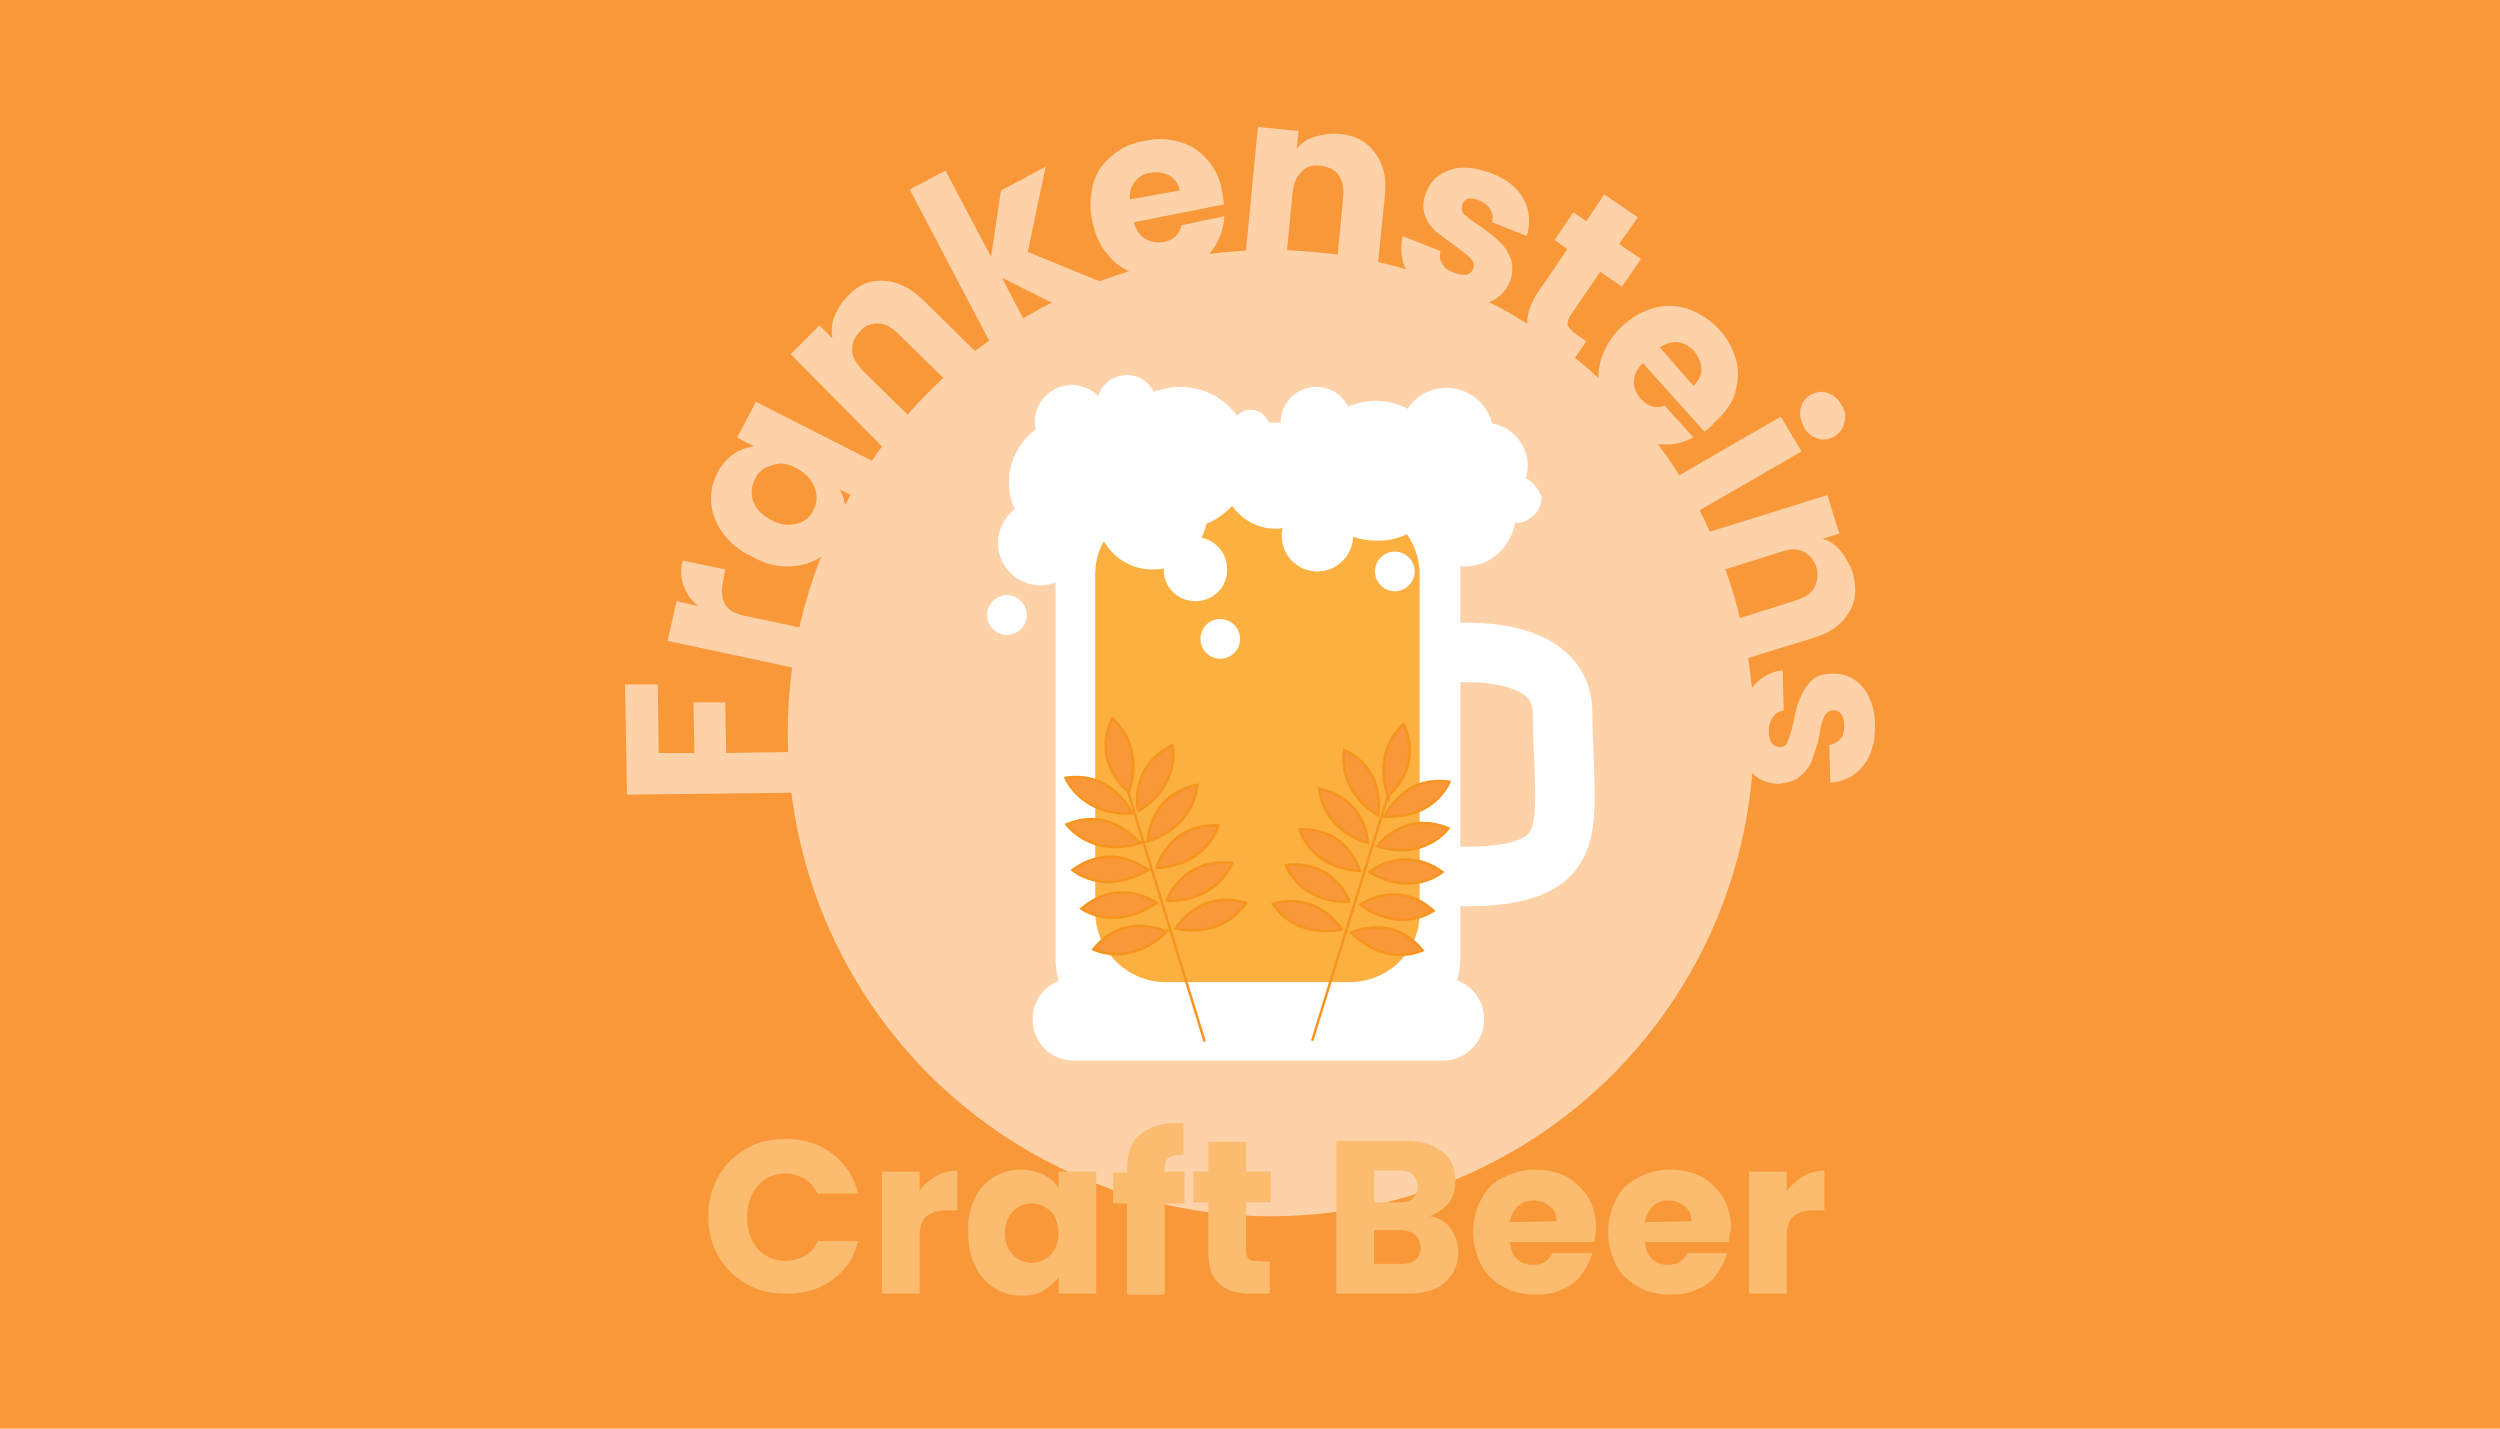 <?xml version="1.0" encoding="utf-8"?>
<!-- Generator: Adobe Illustrator 25.0.1, SVG Export Plug-In . SVG Version: 6.00 Build 0)  -->
<svg version="1.1" id="Layer_1" xmlns="http://www.w3.org/2000/svg" xmlns:xlink="http://www.w3.org/1999/xlink" x="0px" y="0px"
	 viewBox="0 0 252 144" style="enable-background:new 0 0 252 144;" xml:space="preserve">
<style type="text/css">
	.st0{fill:#F89839;}
	.st1{fill:none;stroke:#FFFFFF;stroke-width:0.25;stroke-linecap:round;stroke-miterlimit:10;}
	.st2{fill:#FED2A9;}
	.st3{fill:#FCBC70;}
	.st4{fill:#FFFFFF;stroke:#FFFFFF;stroke-miterlimit:10;}
	.st5{fill:none;stroke:#FFFFFF;stroke-width:6;stroke-miterlimit:10;}
	.st6{fill:#FBB040;}
	.st7{fill:#FFFFFF;}
	.st8{fill:#F89839;stroke:#F7941D;stroke-width:0.25;stroke-linecap:round;stroke-miterlimit:10;}
	.st9{fill:#F89839;stroke:#F7941D;stroke-width:0.25;stroke-miterlimit:10;}
	.st10{fill:#E8E1D4;}
	.st11{fill:none;stroke:#F7941D;stroke-width:0.5;stroke-miterlimit:10;}
	.st12{fill:none;stroke:#FED5AC;stroke-miterlimit:10;}
</style>
<g>
	<rect class="st0" width="252" height="144"/>
</g>
<path class="st1" d="M206.4,120.6"/>
<g>
	<g>
		<circle class="st2" cx="128.1" cy="73.9" r="48.7"/>
		<g>
			<path class="st2" d="M63,69h3.3l0.1,6.9H70l-0.1-5.1h3.2l0.1,5.1l6.8-0.1l0.1,4.1l-16.9,0.2L63,69z"/>
			<path class="st2" d="M68.9,59c-0.3-0.8-0.3-1.6-0.1-2.5l4.3,0.9l-0.2,1.1c-0.2,1-0.2,1.8,0.2,2.4c0.3,0.6,1,1,2.1,1.2l6.1,1.3
				l-0.9,4l-13.1-2.8l0.9-4l2.2,0.5C69.6,60.5,69.2,59.8,68.9,59z"/>
			<path class="st2" d="M72.9,53.8c-0.7-1-1.1-2-1.2-3c-0.1-1.1,0.1-2.1,0.6-3.1c0.4-0.8,1-1.5,1.6-1.9c0.7-0.5,1.4-0.7,2.1-0.8
				l-1.7-0.9l1.9-3.6l12,6.1l-1.9,3.6l-1.7-0.9c0.4,0.6,0.6,1.4,0.6,2.2S85,53.1,84.6,54c-0.5,1-1.2,1.7-2.1,2.3
				c-0.9,0.5-2,0.8-3.1,0.8c-1.2,0-2.4-0.3-3.6-1C74.5,55.5,73.6,54.7,72.9,53.8z M77.8,46.9c-0.8,0.2-1.4,0.7-1.7,1.4
				c-0.4,0.7-0.4,1.5-0.2,2.2c0.3,0.8,0.9,1.4,1.8,1.9s1.8,0.6,2.6,0.4c0.8-0.2,1.4-0.7,1.7-1.4c0.4-0.7,0.4-1.5,0.1-2.3
				s-0.9-1.4-1.8-1.9S78.6,46.6,77.8,46.9z"/>
			<path class="st2" d="M89.1,28.3c1.4,0.1,2.7,0.7,4,2l5.6,5.5l-3,2.9l-5.2-5.1c-0.6-0.6-1.3-1-2-1s-1.3,0.2-1.8,0.8
				c-0.6,0.6-0.8,1.2-0.8,1.9s0.4,1.3,1,2l5.2,5.1l-2.9,2.9l-9.5-9.6l2.9-2.9l1.3,1.3c-0.1-0.7-0.1-1.4,0.2-2.2
				c0.3-0.7,0.7-1.4,1.3-2C86.5,28.7,87.7,28.2,89.1,28.3z"/>
			<path class="st2" d="M107.2,31.1L101,28l2.6,5l-3.6,1.9l-8.3-15.8l3.6-1.9l4.6,8.7l1-6.7l4.5-2.4l-1.8,8.6l8.1,3.3L107.2,31.1z"
				/>
			<path class="st2" d="M123.4,20.6l-9.1,1.8c0.2,0.8,0.6,1.4,1.2,1.7c0.5,0.3,1.2,0.4,1.8,0.3c1-0.2,1.6-0.8,1.8-1.7l4.3-0.9
				c0,0.9-0.3,1.8-0.7,2.6c-0.4,0.8-1,1.5-1.8,2.1s-1.7,1-2.8,1.2c-1.3,0.3-2.5,0.2-3.6-0.1c-1.1-0.3-2.1-1-2.8-1.9
				c-0.8-0.9-1.3-2-1.6-3.4c-0.3-1.4-0.2-2.6,0.1-3.8c0.3-1.1,1-2.1,1.9-2.8c0.9-0.8,2-1.3,3.3-1.5c1.3-0.3,2.4-0.2,3.5,0.1
				s2,0.9,2.8,1.8c0.8,0.9,1.3,2,1.5,3.3C123.3,19.8,123.3,20.2,123.4,20.6z M118.9,19.2c-0.1-0.7-0.5-1.2-1-1.5
				c-0.6-0.3-1.2-0.4-1.9-0.3c-0.7,0.1-1.2,0.4-1.6,0.9s-0.6,1.1-0.5,1.8L118.9,19.2z"/>
			<path class="st2" d="M138.6,15.4c0.8,1.1,1.2,2.5,1,4.3l-0.8,7.8l-4.1-0.4l0.7-7.3c0.1-0.9-0.1-1.6-0.5-2.2
				c-0.4-0.5-1-0.8-1.8-0.9s-1.4,0.1-1.9,0.6s-0.8,1.1-0.9,2l-0.7,7.3l-4.1-0.4l1.3-13.4l4.1,0.4l-0.2,1.8c0.5-0.6,1.1-1,1.8-1.2
				s1.5-0.4,2.4-0.3C136.6,13.6,137.8,14.3,138.6,15.4z"/>
			<path class="st2" d="M142.8,28.6c-0.7-0.7-1.2-1.5-1.4-2.3s-0.2-1.7,0-2.5l3.8,1.5c-0.1,0.5-0.1,0.9,0.2,1.3
				c0.2,0.4,0.6,0.7,1.2,0.9c0.5,0.2,0.9,0.2,1.2,0.2c0.3-0.1,0.6-0.3,0.7-0.6c0.1-0.4,0.1-0.7-0.2-1s-0.8-0.7-1.6-1.3
				c-0.8-0.6-1.5-1.1-2-1.5c-0.5-0.5-0.9-1-1.1-1.7c-0.2-0.7-0.2-1.4,0.2-2.3c0.3-0.7,0.7-1.3,1.4-1.7c0.6-0.4,1.4-0.7,2.3-0.7
				c0.9,0,1.9,0.2,2.9,0.6c1.6,0.6,2.6,1.5,3.2,2.6s0.7,2.4,0.3,3.7l-3.5-1.4c0.1-0.5,0.1-0.9-0.2-1.3c-0.2-0.4-0.6-0.7-1.1-0.9
				c-0.4-0.2-0.8-0.2-1.1-0.2c-0.3,0.1-0.5,0.3-0.6,0.6c-0.1,0.4-0.1,0.7,0.2,1s0.8,0.7,1.6,1.2c0.8,0.6,1.5,1.1,2,1.6
				s0.8,1,1.1,1.7c0.2,0.7,0.2,1.5-0.1,2.3c-0.3,0.7-0.8,1.3-1.4,1.7c-0.6,0.4-1.4,0.6-2.3,0.6c-0.9,0-1.8-0.2-2.9-0.6
				C144.4,29.9,143.5,29.3,142.8,28.6z"/>
			<path class="st2" d="M159.9,34.4l-2,2.9l-1.7-1.2c-1.2-0.8-2-1.8-2.2-2.9s0.1-2.3,1-3.7l3-4.4l-1.3-0.9l1.9-2.8l1.3,0.9l1.8-2.7
				l3.4,2.3l-1.9,2.7l2.2,1.5l-1.9,2.8l-2.2-1.5l-3,4.4c-0.2,0.3-0.3,0.6-0.3,0.9c0.1,0.3,0.3,0.5,0.6,0.8L159.9,34.4z"/>
			<path class="st2" d="M171.8,43.5l-6.2-6.9c-0.6,0.6-0.9,1.2-0.9,1.9c0,0.6,0.2,1.2,0.7,1.7c0.7,0.8,1.5,1,2.4,0.7l2.9,3.2
				c-0.8,0.4-1.7,0.7-2.6,0.7s-1.8-0.1-2.7-0.5s-1.7-1-2.4-1.8c-0.9-1-1.5-2-1.7-3.2c-0.3-1.1-0.2-2.3,0.2-3.4
				c0.4-1.1,1.1-2.2,2.1-3.1c1-0.9,2.1-1.5,3.3-1.8s2.3-0.2,3.4,0.2c1.1,0.4,2.1,1.1,3,2c0.9,1,1.4,2,1.7,3.1s0.2,2.2-0.1,3.3
				s-1.1,2.1-2.1,3C172.5,43,172.1,43.3,171.8,43.5z M170.7,38.9c0.5-0.5,0.8-1,0.8-1.7c0-0.6-0.3-1.2-0.7-1.8
				c-0.5-0.5-1-0.8-1.6-0.9s-1.2,0.1-1.9,0.5L170.7,38.9z"/>
			<path class="st2" d="M181.6,45.5L170,52.2l-2.1-3.5l11.6-6.7L181.6,45.5z M181.5,41.2c0.1-0.6,0.5-1.1,1-1.4
				c0.6-0.3,1.1-0.4,1.7-0.2c0.6,0.2,1.1,0.6,1.4,1.2c0.4,0.6,0.5,1.2,0.3,1.8c-0.1,0.6-0.5,1.1-1,1.4c-0.5,0.3-1.1,0.4-1.7,0.2
				c-0.6-0.2-1.1-0.6-1.4-1.2C181.5,42.4,181.4,41.8,181.5,41.2z"/>
			<path class="st2" d="M186.4,61.7c-0.7,1.2-1.9,2.1-3.6,2.6l-7.5,2.3l-1.2-3.9l7-2.2c0.9-0.3,1.5-0.7,1.8-1.3s0.4-1.3,0.2-2
				s-0.7-1.3-1.3-1.6s-1.3-0.3-2.2,0l-7,2.2l-1.2-3.9l12.8-4l1.2,3.9l-1.7,0.5c0.7,0.2,1.3,0.6,1.8,1.2c0.5,0.6,0.9,1.3,1.2,2.1
				C187.2,59.2,187.1,60.5,186.4,61.7z"/>
			<path class="st2" d="M175.8,70.7c0.4-0.9,0.9-1.6,1.6-2.2c0.7-0.5,1.5-0.9,2.3-0.9l0.1,4c-0.5,0.1-0.8,0.3-1.1,0.7
				c-0.3,0.4-0.4,0.9-0.4,1.4s0.1,0.9,0.3,1.2c0.2,0.3,0.5,0.4,0.8,0.4c0.4,0,0.7-0.2,0.8-0.6c0.2-0.4,0.4-1.1,0.6-2
				c0.2-1,0.4-1.8,0.7-2.4c0.2-0.6,0.6-1.2,1.1-1.7s1.3-0.7,2.2-0.7c0.8,0,1.5,0.2,2.1,0.6s1.2,1,1.5,1.8c0.4,0.8,0.6,1.8,0.6,2.9
				c0,1.7-0.4,3-1.2,4s-1.9,1.6-3.3,1.7l-0.1-3.8c0.5-0.1,0.8-0.3,1.1-0.6c0.3-0.3,0.4-0.8,0.4-1.4c0-0.5-0.1-0.8-0.3-1.1
				c-0.2-0.3-0.4-0.4-0.8-0.4c-0.4,0-0.7,0.2-0.9,0.6s-0.4,1.1-0.5,1.9c-0.2,1-0.5,1.8-0.7,2.4s-0.6,1.2-1.2,1.7
				c-0.5,0.5-1.3,0.7-2.2,0.8c-0.8,0-1.5-0.2-2.1-0.6s-1.1-1-1.5-1.9c-0.4-0.8-0.6-1.8-0.6-2.9C175.2,72.7,175.4,71.6,175.8,70.7z"
				/>
		</g>
		<g>
			<path class="st3" d="M72.4,118.6c0.7-1.2,1.6-2.1,2.8-2.8c1.2-0.7,2.5-1,4-1c1.8,0,3.4,0.5,4.7,1.5c1.3,1,2.2,2.3,2.6,4h-4.1
				c-0.3-0.6-0.7-1.1-1.3-1.5c-0.6-0.3-1.2-0.5-1.9-0.5c-1.2,0-2.1,0.4-2.8,1.2s-1.1,1.9-1.1,3.2c0,1.3,0.4,2.4,1.1,3.2
				s1.7,1.2,2.8,1.2c0.7,0,1.4-0.2,1.9-0.5c0.6-0.3,1-0.8,1.3-1.5h4.1c-0.4,1.7-1.3,3-2.6,3.9c-1.3,1-2.9,1.4-4.7,1.4
				c-1.5,0-2.8-0.3-4-1s-2.1-1.6-2.8-2.8c-0.7-1.2-1-2.5-1-4.1S71.8,119.8,72.4,118.6z"/>
			<path class="st3" d="M94.3,118.6c0.7-0.4,1.4-0.6,2.2-0.6v4h-1c-0.9,0-1.6,0.2-2.1,0.6s-0.7,1.1-0.7,2.1v5.7h-3.8v-12.3h3.8v2
				C93,119.5,93.6,119,94.3,118.6z"/>
			<path class="st3" d="M98.2,120.9c0.5-1,1.1-1.7,1.9-2.2s1.7-0.8,2.8-0.8c0.9,0,1.6,0.2,2.3,0.5c0.7,0.4,1.2,0.8,1.5,1.4v-1.7h3.8
				v12.3h-3.8v-1.7c-0.4,0.6-0.9,1-1.5,1.4c-0.7,0.4-1.4,0.5-2.3,0.5c-1,0-1.9-0.3-2.7-0.8c-0.8-0.5-1.5-1.3-1.9-2.2
				c-0.5-1-0.7-2.1-0.7-3.3C97.5,123,97.8,121.9,98.2,120.9z M105.9,122.1c-0.5-0.5-1.2-0.8-1.9-0.8s-1.4,0.3-1.9,0.8
				s-0.8,1.3-0.8,2.2s0.3,1.7,0.8,2.2s1.2,0.8,1.9,0.8s1.4-0.3,1.9-0.8s0.8-1.3,0.8-2.2S106.4,122.6,105.9,122.1z"/>
			<path class="st3" d="M119.4,121.3h-2v9.2h-3.8v-9.2h-1.4v-3.1h1.4v-0.4c0-1.5,0.4-2.7,1.3-3.4c0.9-0.8,2.1-1.2,3.8-1.2
				c0.3,0,0.5,0,0.6,0v3.2c-0.7,0-1.2,0.1-1.5,0.3c-0.3,0.2-0.4,0.7-0.4,1.3v0.1h2V121.3z"/>
			<path class="st3" d="M128,127.2v3.2h-1.9c-1.4,0-2.4-0.3-3.2-1c-0.8-0.7-1.1-1.8-1.1-3.3v-4.9h-1.5v-3.1h1.5v-3h3.8v3h2.5v3.1
				h-2.5v4.9c0,0.4,0.1,0.6,0.3,0.8c0.2,0.2,0.5,0.2,0.9,0.2L128,127.2L128,127.2z"/>
			<path class="st3" d="M146.2,123.8c0.5,0.7,0.8,1.5,0.8,2.4c0,1.3-0.5,2.3-1.4,3.1s-2.2,1.1-3.8,1.1h-7.1V115h7
				c1.6,0,2.8,0.4,3.7,1.1s1.3,1.7,1.3,2.9c0,0.9-0.2,1.7-0.7,2.3s-1.1,1-1.9,1.3C145,122.7,145.7,123.1,146.2,123.8z M138.5,121.2
				h2.5c0.6,0,1.1-0.1,1.4-0.4s0.5-0.7,0.5-1.2s-0.2-0.9-0.5-1.2s-0.8-0.4-1.4-0.4h-2.5V121.2z M142.7,127c0.3-0.3,0.5-0.7,0.5-1.2
				s-0.2-1-0.5-1.3c-0.4-0.3-0.9-0.5-1.5-0.5h-2.7v3.4h2.8C141.9,127.4,142.4,127.2,142.7,127z"/>
			<path class="st3" d="M160.7,125.2h-8.5c0.1,0.8,0.3,1.3,0.7,1.7c0.4,0.4,1,0.6,1.6,0.6c0.9,0,1.6-0.4,2-1.2h4
				c-0.2,0.8-0.6,1.5-1.1,2.2c-0.5,0.7-1.2,1.2-2,1.5c-0.8,0.4-1.7,0.5-2.7,0.5c-1.2,0-2.3-0.3-3.2-0.8s-1.7-1.2-2.2-2.2
				c-0.5-1-0.8-2.1-0.8-3.3c0-1.3,0.3-2.4,0.8-3.3c0.5-1,1.2-1.7,2.2-2.2s2-0.8,3.2-0.8s2.2,0.2,3.2,0.7c0.9,0.5,1.6,1.2,2.2,2.1
				c0.5,0.9,0.8,2,0.8,3.2C160.8,124.4,160.8,124.8,160.7,125.2z M156.9,123.1c0-0.6-0.2-1.2-0.7-1.5c-0.4-0.4-1-0.6-1.6-0.6
				s-1.2,0.2-1.6,0.6c-0.4,0.4-0.7,0.9-0.8,1.6L156.9,123.1L156.9,123.1z"/>
			<path class="st3" d="M174.3,125.2h-8.5c0.1,0.8,0.3,1.3,0.7,1.7c0.4,0.4,1,0.6,1.6,0.6c0.9,0,1.6-0.4,2-1.2h4
				c-0.2,0.8-0.6,1.5-1.1,2.2c-0.5,0.7-1.2,1.2-2,1.5c-0.8,0.4-1.7,0.5-2.7,0.5c-1.2,0-2.3-0.3-3.2-0.8s-1.7-1.2-2.2-2.2
				c-0.5-1-0.8-2.1-0.8-3.3c0-1.3,0.3-2.4,0.8-3.3c0.5-1,1.2-1.7,2.2-2.2s2-0.8,3.2-0.8s2.2,0.2,3.2,0.7c0.9,0.5,1.6,1.2,2.2,2.1
				c0.5,0.9,0.8,2,0.8,3.2C174.3,124.4,174.3,124.8,174.3,125.2z M170.5,123.1c0-0.6-0.2-1.2-0.7-1.5c-0.4-0.4-1-0.6-1.6-0.6
				s-1.2,0.2-1.6,0.6c-0.4,0.4-0.7,0.9-0.8,1.6L170.5,123.1L170.5,123.1z"/>
			<path class="st3" d="M181.7,118.6c0.7-0.4,1.4-0.6,2.2-0.6v4h-1c-0.9,0-1.6,0.2-2.1,0.6s-0.7,1.1-0.7,2.1v5.7h-3.8v-12.3h3.8v2
				C180.5,119.5,181.1,119,181.7,118.6z"/>
		</g>
	</g>
	<g>
		<g>
			<g>
				<path class="st4" d="M139.3,104h-25c-4.1,0-7.4-3.3-7.4-7.4V57.3c0-4.1,3.3-7.4,7.4-7.4h25c4.1,0,7.4,3.3,7.4,7.4v39.3
					C146.7,100.7,143.4,104,139.3,104z"/>
				<path class="st4" d="M145.5,106.4h-37.3c-2,0-3.6-1.6-3.6-3.6v-0.1c0-2,1.6-3.6,3.6-3.6h37.3c2,0,3.6,1.6,3.6,3.6v0.1
					C149.1,104.7,147.5,106.4,145.5,106.4z"/>
				<path class="st5" d="M146.7,65.8c0,0,10.7-0.9,10.8,5.9c0.1,8,1.1,12.7-1.8,14.9c-2.8,2.2-9.1,1.7-9.1,1.7"/>
				<path class="st6" d="M136,99h-18.5c-3.9,0-7.1-3.2-7.1-7.1v-34c0-3.9,3.2-7.1,7.1-7.1H136c3.9,0,7.1,3.2,7.1,7.1v34
					C143.2,95.8,140,99,136,99z"/>
				<g>
					<path class="st7" d="M153.8,48.2c0.1-0.4,0.2-0.8,0.2-1.2c0-2.2-1.6-4-3.6-4.3c-0.5-2.1-2.4-3.6-4.6-3.6
						c-1.6,0-3.1,0.8-3.9,2.1c-1-0.5-2-0.8-3.2-0.8c-1,0-1.9,0.2-2.8,0.6c-0.6-1.2-1.8-2-3.2-2c-2,0-3.6,1.6-3.6,3.6c0,0,0,0,0,0
						c-0.2,0-0.4,0-0.6,0c-0.2,0-0.4,0-0.6,0c-0.3-0.7-1-1.3-1.8-1.3c-0.6,0-1,0.2-1.4,0.6c-1.3-1.8-3.4-2.9-5.8-2.9
						c-0.9,0-1.8,0.2-2.6,0.5c-0.5-1-1.5-1.7-2.7-1.7c-1.4,0-2.5,0.9-2.9,2.1c-0.6-0.6-1.5-1-2.4-1.1c-2.1-0.1-3.9,1.5-4,3.6
						c0,0.3,0,0.6,0.1,0.9c-1.6,1.2-2.7,3.1-2.7,5.3c0,1,0.2,1.9,0.6,2.7c-1,0.8-1.7,2-1.7,3.4c0,2.4,1.9,4.3,4.3,4.3
						c2.2,0,4-1.7,4.3-3.8c0.7-0.1,1.5-0.3,2.1-0.6c1,1.7,2.8,2.8,4.8,2.8c0.4,0,0.8,0,1.2-0.1c0,0,0,0.1,0,0.1
						c0,1.8,1.4,3.2,3.2,3.2s3.2-1.4,3.2-3.2c0-1.6-1.1-2.9-2.6-3.2c0.2-0.4,0.4-0.9,0.5-1.4c1-0.4,1.8-1,2.6-1.8
						c1,1.4,2.6,2.3,4.4,2.3c0.2,0,0.5,0,0.7-0.1c-0.1,0.3-0.1,0.5-0.1,0.8c0,2,1.6,3.6,3.6,3.6c1.9,0,3.5-1.5,3.6-3.5
						c0.8,0.3,1.6,0.4,2.5,0.4c1.4,0,2.7-0.4,3.7-1.1c0.6,2.2,2.6,3.7,5,3.7c2.6,0,4.7-1.9,5.1-4.4c0,0,0,0,0.1,0
						c1.4,0,2.6-1.2,2.6-2.6C155.1,49.4,154.6,48.6,153.8,48.2z"/>
					<path class="st7" d="M140.6,55.6c-1.1,0-2,0.9-2,2c0,1.1,0.9,2,2,2s2-0.9,2-2C142.6,56.5,141.7,55.6,140.6,55.6z"/>
					<path class="st7" d="M123,62.4c-1.1,0-2,0.9-2,2c0,1.1,0.9,2,2,2s2-0.9,2-2C125,63.3,124.1,62.4,123,62.4z"/>
					<path class="st7" d="M101.5,60c-1.1,0-2,0.9-2,2c0,1.1,0.9,2,2,2s2-0.9,2-2C103.5,60.9,102.6,60,101.5,60z"/>
				</g>
			</g>
			<g>
				<path class="st8" d="M112.1,72.4c0,0,3.3,2.5,1.7,7.4C113.7,79.8,110,77,112.1,72.4z"/>
				<line class="st8" x1="113.7" y1="79.8" x2="121.4" y2="104.9"/>
				<g>
					<path class="st8" d="M107.4,78.4c0,0,1.5,3.8,6.7,3.6C114.1,82,112.3,77.7,107.4,78.4z"/>
					<path class="st8" d="M107.5,83.1c0,0,2.4,3.4,7.4,1.9C114.8,85,112.1,81.2,107.5,83.1z"/>
					<path class="st8" d="M108.1,87.7c0,0,3.1,2.7,7.6,0C115.7,87.7,112.2,84.7,108.1,87.7z"/>
					<path class="st8" d="M109,91.6c0,0,3.3,2.4,7.6-0.6C116.6,91,112.8,88.3,109,91.6z"/>
					<path class="st8" d="M110.2,95.7c0,0,3.7,1.9,7.4-1.8C117.5,93.9,113.3,91.8,110.2,95.7z"/>
				</g>
				<g>
					<path class="st8" d="M118.2,75.1c0,0,0.9,4-3.5,6.7C114.7,81.8,113.7,77.3,118.2,75.1z"/>
					<path class="st8" d="M120.7,79.1c0,0-0.1,4.1-5,5.7C115.7,84.7,115.8,80.1,120.7,79.1z"/>
					<path class="st8" d="M122.8,83.2c0,0-1,4-6.2,4.3C116.5,87.5,117.8,83,122.8,83.2z"/>
					<path class="st8" d="M124.2,87c0,0-1.4,3.9-6.6,3.8C117.6,90.7,119.2,86.4,124.2,87z"/>
					<path class="st8" d="M125.6,91c0,0-2,3.6-7.1,2.6C118.5,93.6,120.8,89.6,125.6,91z"/>
				</g>
			</g>
		</g>
		<g>
			<path class="st9" d="M141.5,73c0,0-3.2,2.4-1.6,7.3C139.9,80.2,143.5,77.5,141.5,73z"/>
			<line class="st8" x1="139.9" y1="80.2" x2="132.3" y2="104.8"/>
			<g>
				<path class="st9" d="M146.1,78.8c0,0-1.4,3.8-6.6,3.5C139.6,82.4,141.3,78.1,146.1,78.8z"/>
				<path class="st9" d="M146,83.5c0,0-2.3,3.3-7.2,1.8C138.8,85.3,141.5,81.6,146,83.5z"/>
				<path class="st9" d="M145.4,87.9c0,0-3,2.6-7.4,0C137.9,88,141.4,85,145.4,87.9z"/>
				<path class="st9" d="M144.5,91.8c0,0-3.2,2.4-7.4-0.6C137.1,91.2,140.8,88.5,144.5,91.8z"/>
				<path class="st9" d="M143.4,95.8c0,0-3.6,1.8-7.2-1.8C136.2,94,140.3,92,143.4,95.8z"/>
			</g>
			<g>
				<path class="st9" d="M135.5,75.6c0,0-0.9,3.9,3.4,6.6C138.9,82.2,139.9,77.7,135.5,75.6z"/>
				<path class="st9" d="M133,79.5c0,0,0.1,4,4.9,5.5C137.9,85.1,137.8,80.5,133,79.5z"/>
				<path class="st9" d="M131,83.6c0,0,1,3.9,6.1,4.2C137.1,87.8,135.9,83.4,131,83.6z"/>
				<path class="st9" d="M129.6,87.2c0,0,1.3,3.8,6.4,3.7C136.1,90.9,134.5,86.6,129.6,87.2z"/>
				<path class="st9" d="M128.3,91.1c0,0,1.9,3.5,7,2.6C135.2,93.7,133,89.8,128.3,91.1z"/>
			</g>
		</g>
	</g>
</g>
<path class="st1" d="M45.2,119.3"/>
<path class="st10" d="M172,107.2"/>
<path class="st11" d="M171.7,54"/>
<path class="st11" d="M171.7,105.4"/>
<g>
	<g>
		<path class="st12" d="M107.6,80.2"/>
	</g>
</g>
</svg>
